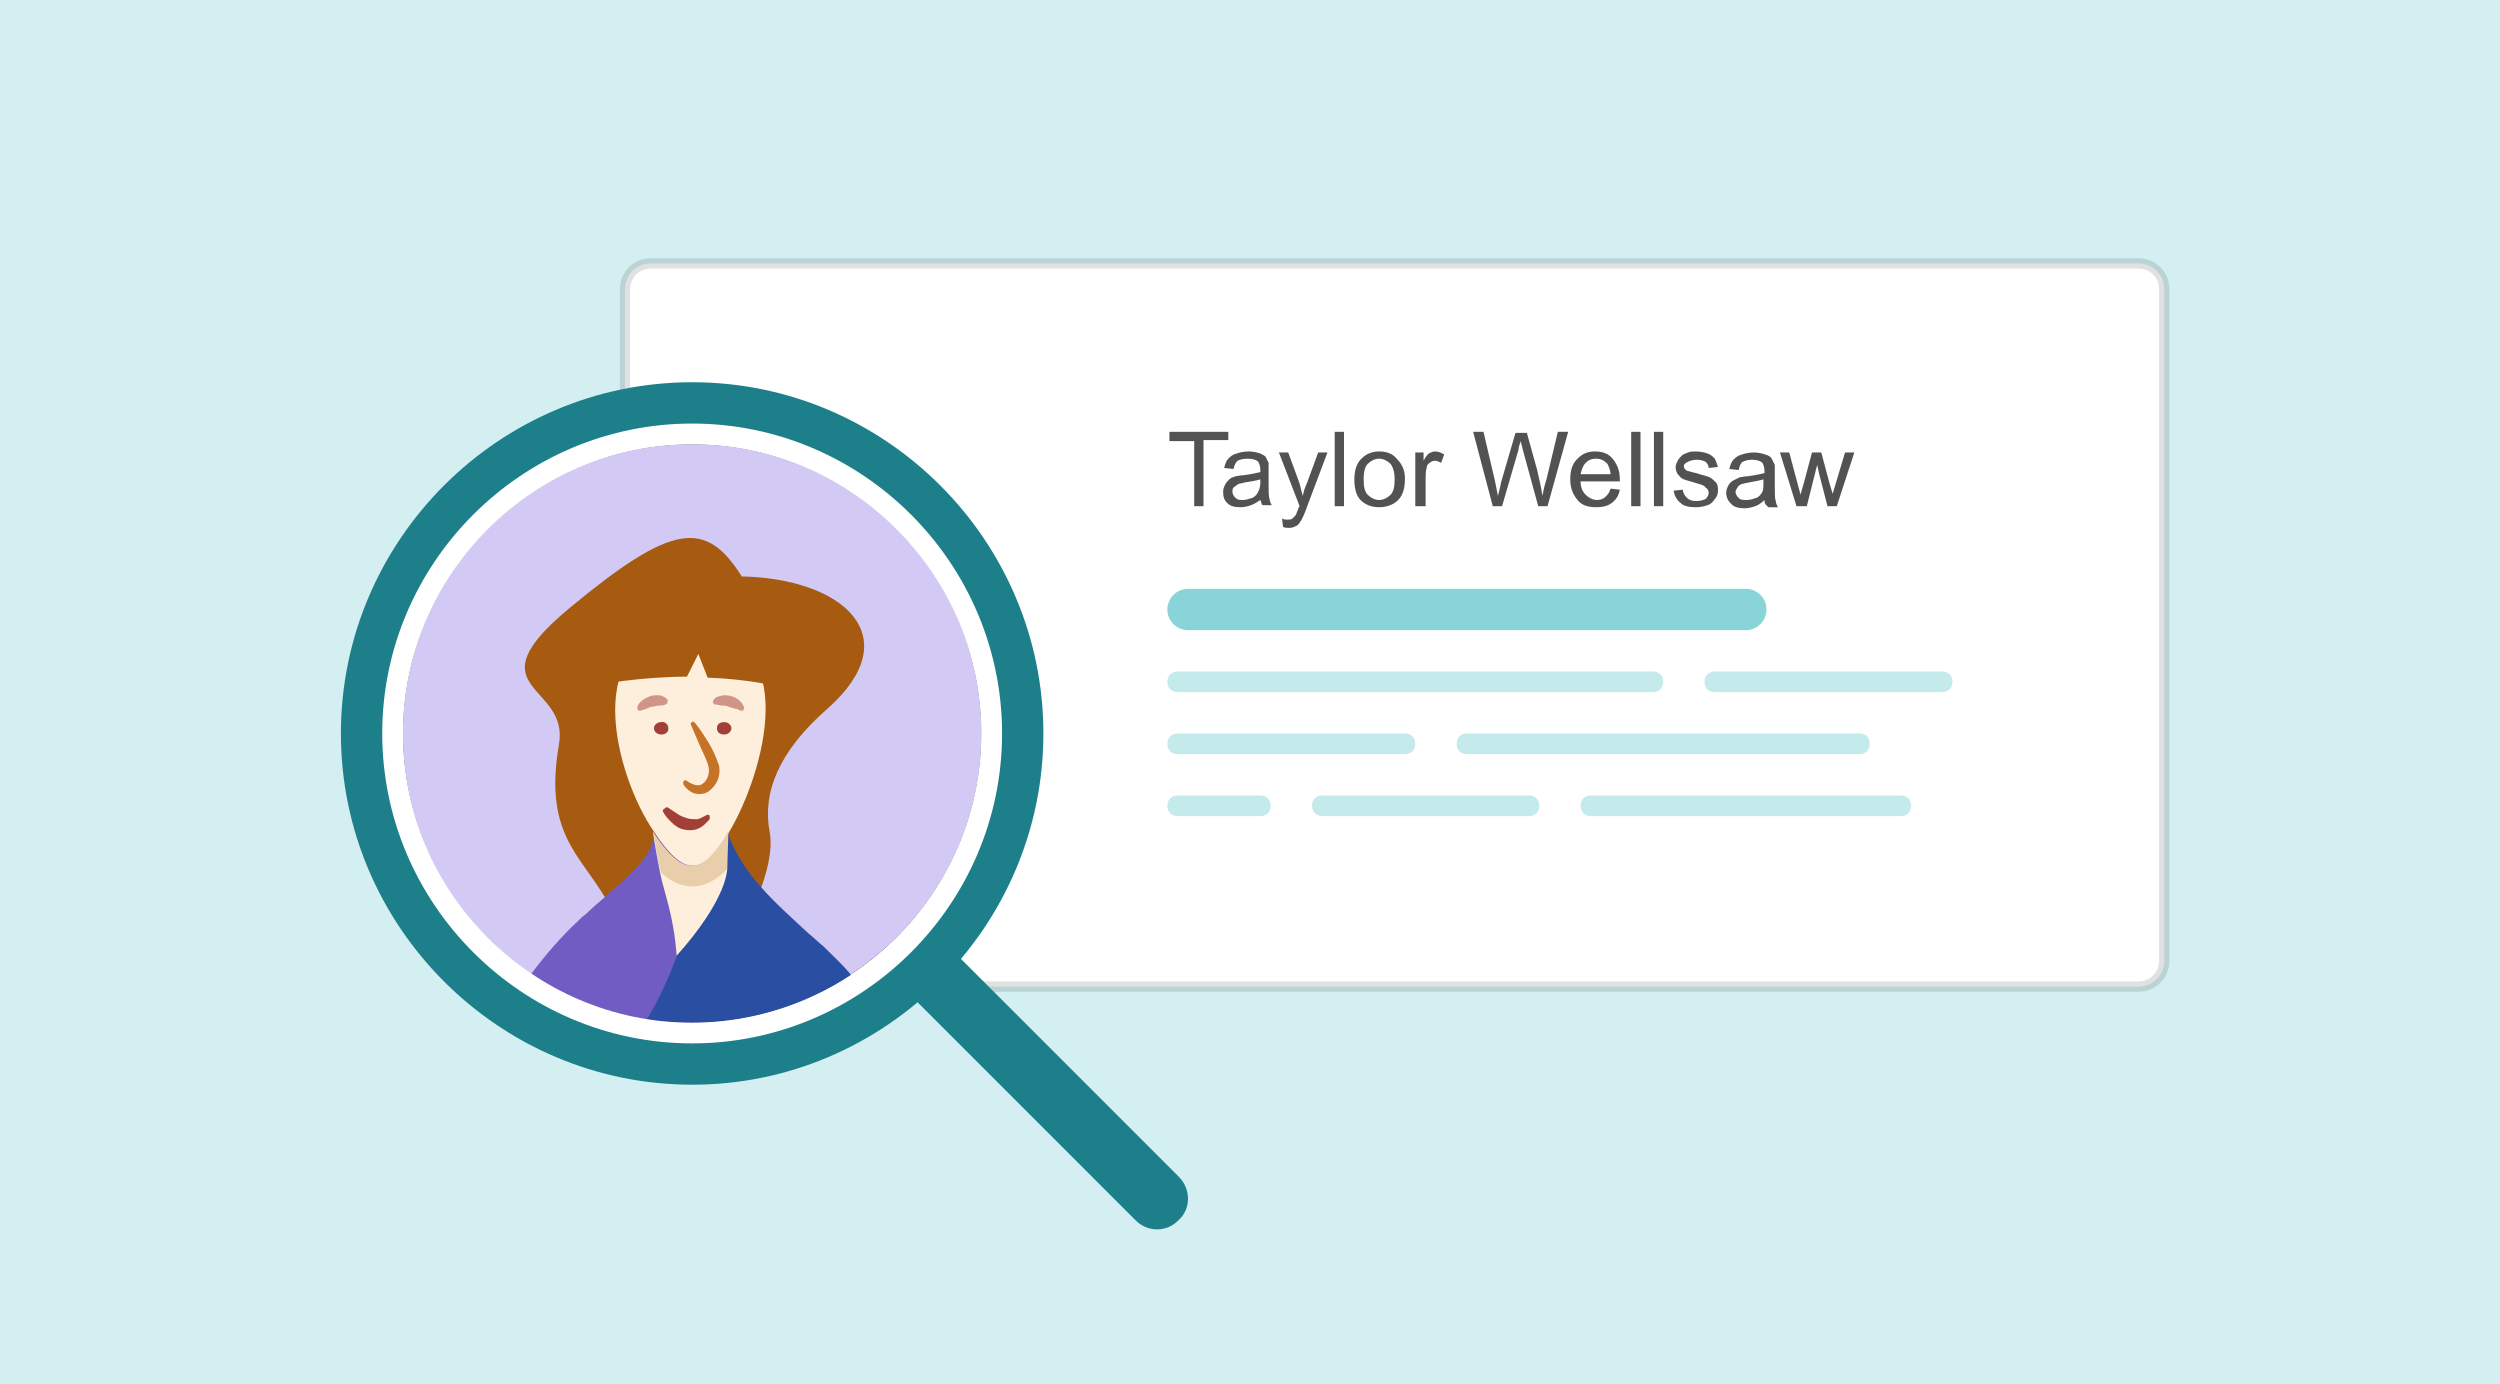 <?xml version="1.0" encoding="utf-8"?>
<!-- Generator: Adobe Illustrator 21.0.0, SVG Export Plug-In . SVG Version: 6.00 Build 0)  -->
<svg version="1.1" id="Слой_1" xmlns="http://www.w3.org/2000/svg" xmlns:xlink="http://www.w3.org/1999/xlink" x="0px" y="0px"
	 viewBox="0 0 242 134" style="enable-background:new 0 0 242 134;" xml:space="preserve">
<style type="text/css">
	.st0{fill:#FFFFFF;}
	.st1{fill:#D3EFF1;}
	.st2{fill:#FFFFFF;stroke:#000000;stroke-opacity:0.12;}
	.st3{enable-background:new    ;}
	.st4{fill:#525252;}
	.st5{opacity:0.64;fill:#46BBC4;enable-background:new    ;}
	.st6{opacity:0.32;fill:#46BBC4;enable-background:new    ;}
	.st7{fill:#D2CAF4;}
	.st8{fill:#A65B10;}
	.st9{fill:#715CC3;}
	.st10{fill:#2A4EA1;}
	.st11{fill:#FDEFDB;}
	.st12{fill:#A23F36;}
	.st13{opacity:0.5;fill:#A23F36;enable-background:new    ;}
	.st14{fill:#C67328;}
	.st15{opacity:0.23;fill:#A65B10;enable-background:new    ;}
	.st16{fill:#1C7F8A;}
</style>
<g>
	<rect id="path-1" class="st0" width="242" height="134"/>
</g>
<title>6A5225B0-8482-4C36-8E90-CE17E4D73647</title>
<desc>Created with sketchtool.</desc>
<g id="Pricing">
	<g id="Pricing---Core-Features" transform="translate(-81, -2331)">
		<g id="section-3" transform="translate(81, 1194)">
			<g id="list" transform="translate(0, 109)">
				<g id="item" transform="translate(0, 1028)">
					<g id="image">
						<g id="credit-background-check">
							<g id="mask">
								<rect id="path-1_1_" class="st1" width="242" height="134"/>
							</g>
							<g id="design">
								<g transform="translate(33, 26)">
									<g id="box">
										<g>
											<path id="path-3_1_" d="M30,0h144c1.1,0,2,0.9,2,2v65c0,1.1-0.9,2-2,2H30c-1.1,0-2-0.9-2-2V2C28,0.9,28.9,0,30,0z"/>
										</g>
										<path class="st2" d="M30-0.5h144c1.4,0,2.5,1.1,2.5,2.5v65c0,1.4-1.1,2.5-2.5,2.5H30c-1.4,0-2.5-1.1-2.5-2.5V2
											C27.5,0.6,28.6-0.5,30-0.5z"/>
									</g>
									<g id="text" transform="translate(80, 13)">
										<g class="st3">
											<g class="st3">
												<path class="st4" d="M2.6,10V3.7H0.2V2.8h5.7v0.8H3.5V10H2.6z"/>
												<path class="st4" d="M9,9.4C8.7,9.6,8.4,9.8,8.1,9.9s-0.6,0.2-1,0.2c-0.6,0-1-0.1-1.3-0.4C5.5,9.4,5.4,9.1,5.4,8.6
													c0-0.3,0.1-0.5,0.2-0.7C5.7,7.7,5.8,7.6,6,7.4s0.4-0.2,0.6-0.3c0.2,0,0.4-0.1,0.8-0.1C8.1,6.9,8.6,6.8,9,6.7
													c0-0.1,0-0.2,0-0.2c0-0.4-0.1-0.6-0.2-0.8c-0.2-0.2-0.6-0.3-1-0.3C7.3,5.4,7,5.5,6.8,5.6C6.6,5.8,6.5,6,6.4,6.4L5.5,6.3
													c0.1-0.4,0.2-0.7,0.4-0.9C6.1,5.2,6.3,5,6.7,4.9C7,4.8,7.4,4.7,7.9,4.7c0.4,0,0.8,0.1,1.1,0.2C9.2,5,9.4,5.1,9.5,5.2
													c0.1,0.2,0.2,0.4,0.3,0.6c0,0.1,0,0.4,0,0.8v1.2c0,0.8,0,1.3,0.1,1.5c0,0.2,0.1,0.4,0.2,0.6H9.2C9.1,9.8,9.1,9.6,9,9.4z
													 M9,7.4C8.7,7.5,8.2,7.6,7.5,7.7C7.2,7.8,6.9,7.8,6.8,7.9S6.5,8.1,6.4,8.2C6.3,8.3,6.3,8.5,6.3,8.6
													c0,0.2,0.1,0.4,0.3,0.6S7,9.4,7.3,9.4c0.3,0,0.6-0.1,0.9-0.2c0.3-0.1,0.5-0.4,0.6-0.6C8.9,8.4,9,8.1,9,7.7V7.4z"/>
												<path class="st4" d="M11.2,12l-0.1-0.8c0.2,0.1,0.4,0.1,0.5,0.1c0.2,0,0.4,0,0.5-0.1s0.2-0.2,0.3-0.3
													c0.1-0.1,0.1-0.3,0.3-0.7c0,0,0-0.1,0.1-0.2l-2-5.2h0.9l1.1,3C12.9,8.2,13,8.6,13.1,9c0.1-0.4,0.2-0.8,0.4-1.2l1.1-3
													h0.9l-2,5.3c-0.2,0.6-0.4,1-0.5,1.2c-0.2,0.3-0.3,0.5-0.5,0.6c-0.2,0.1-0.4,0.2-0.7,0.2C11.6,12.1,11.4,12.1,11.2,12z"
													/>
												<path class="st4" d="M16.2,10V2.8h0.9V10H16.2z"/>
												<path class="st4" d="M18.1,7.4c0-1,0.3-1.7,0.8-2.1c0.4-0.4,1-0.6,1.6-0.6c0.7,0,1.3,0.2,1.7,0.7
													C22.7,5.9,23,6.5,23,7.3c0,0.7-0.1,1.2-0.3,1.6c-0.2,0.4-0.5,0.7-0.9,0.9c-0.4,0.2-0.8,0.3-1.3,0.3
													c-0.7,0-1.3-0.2-1.8-0.7C18.3,9,18.1,8.3,18.1,7.4z M19,7.4c0,0.7,0.1,1.2,0.4,1.5c0.3,0.3,0.7,0.5,1.1,0.5
													c0.4,0,0.8-0.2,1.1-0.5s0.4-0.8,0.4-1.5c0-0.6-0.1-1.1-0.4-1.5c-0.3-0.3-0.7-0.5-1.1-0.5c-0.4,0-0.8,0.2-1.1,0.5
													S19,6.7,19,7.4z"/>
												<path class="st4" d="M24,10V4.8h0.8v0.8C25,5.2,25.2,5,25.3,4.9c0.2-0.1,0.4-0.2,0.6-0.2c0.3,0,0.6,0.1,0.9,0.3
													l-0.3,0.8c-0.2-0.1-0.4-0.2-0.6-0.2c-0.2,0-0.4,0.1-0.5,0.2c-0.2,0.1-0.3,0.3-0.3,0.5c-0.1,0.3-0.1,0.7-0.1,1V10H24z"/>
												<path class="st4" d="M31.5,10l-1.9-7.2h1l1.1,4.7c0.1,0.5,0.2,1,0.3,1.5c0.2-0.8,0.3-1.2,0.3-1.3l1.4-4.8h1.1l1,3.6
													C36,7.4,36.2,8.2,36.3,9c0.1-0.5,0.2-1,0.4-1.6l1.1-4.6h1l-2,7.2h-0.9l-1.5-5.5c-0.1-0.5-0.2-0.7-0.2-0.8
													C34.1,4,34,4.3,34,4.5L32.4,10H31.5z"/>
												<path class="st4" d="M42.9,8.3l0.9,0.1C43.7,9,43.4,9.4,43,9.7s-0.9,0.4-1.5,0.4c-0.8,0-1.4-0.2-1.8-0.7
													c-0.4-0.5-0.7-1.1-0.7-2c0-0.9,0.2-1.5,0.7-2s1-0.7,1.7-0.7c0.7,0,1.3,0.2,1.7,0.7s0.7,1.1,0.7,2c0,0.1,0,0.1,0,0.2H40
													c0,0.6,0.2,1,0.5,1.3s0.7,0.5,1.1,0.5c0.3,0,0.6-0.1,0.8-0.3S42.8,8.7,42.9,8.3z M40,6.9h2.9c0-0.4-0.2-0.8-0.3-1
													c-0.3-0.3-0.6-0.5-1.1-0.5c-0.4,0-0.7,0.1-1,0.4C40.2,6.1,40.1,6.5,40,6.9z"/>
												<path class="st4" d="M44.9,10V2.8h0.9V10H44.9z"/>
												<path class="st4" d="M47.1,10V2.8H48V10H47.1z"/>
												<path class="st4" d="M49,8.5l0.9-0.1c0,0.3,0.2,0.6,0.4,0.8c0.2,0.2,0.5,0.3,0.9,0.3c0.4,0,0.7-0.1,0.9-0.2
													c0.2-0.2,0.3-0.4,0.3-0.6c0-0.2-0.1-0.4-0.3-0.5C52,8,51.7,7.9,51.3,7.8c-0.6-0.2-1.1-0.3-1.3-0.4
													c-0.3-0.1-0.4-0.3-0.6-0.5c-0.1-0.2-0.2-0.4-0.2-0.7c0-0.2,0.1-0.4,0.2-0.6c0.1-0.2,0.3-0.4,0.4-0.5
													c0.1-0.1,0.3-0.2,0.6-0.3c0.2-0.1,0.5-0.1,0.8-0.1c0.4,0,0.8,0.1,1.1,0.2c0.3,0.1,0.5,0.3,0.7,0.5
													c0.1,0.2,0.2,0.5,0.3,0.8l-0.9,0.1c0-0.3-0.2-0.5-0.3-0.6c-0.2-0.1-0.5-0.2-0.8-0.2c-0.4,0-0.7,0.1-0.9,0.2
													S50,5.9,50,6.1c0,0.1,0,0.2,0.1,0.3c0.1,0.1,0.2,0.2,0.3,0.2c0.1,0,0.3,0.1,0.8,0.2c0.6,0.2,1.1,0.3,1.3,0.4
													c0.2,0.1,0.4,0.3,0.6,0.5s0.2,0.5,0.2,0.8c0,0.3-0.1,0.6-0.3,0.8c-0.2,0.3-0.4,0.5-0.7,0.6c-0.3,0.1-0.7,0.2-1.1,0.2
													c-0.7,0-1.2-0.1-1.5-0.4C49.3,9.4,49.1,9,49,8.5z"/>
												<path class="st4" d="M57.8,9.4c-0.3,0.3-0.6,0.5-0.9,0.6c-0.3,0.1-0.6,0.2-1,0.2c-0.6,0-1-0.1-1.3-0.4
													c-0.3-0.3-0.5-0.6-0.5-1.1c0-0.3,0.1-0.5,0.2-0.7c0.1-0.2,0.3-0.4,0.5-0.5c0.2-0.1,0.4-0.2,0.6-0.3
													c0.2,0,0.4-0.1,0.8-0.1c0.7-0.1,1.2-0.2,1.6-0.3c0-0.1,0-0.2,0-0.2c0-0.4-0.1-0.6-0.2-0.8c-0.2-0.2-0.6-0.3-1-0.3
													c-0.4,0-0.7,0.1-0.9,0.2c-0.2,0.1-0.3,0.4-0.4,0.8l-0.9-0.1c0.1-0.4,0.2-0.7,0.4-0.9c0.2-0.2,0.4-0.4,0.8-0.5
													c0.3-0.1,0.7-0.2,1.2-0.2c0.4,0,0.8,0.1,1.1,0.2s0.5,0.2,0.6,0.4c0.1,0.2,0.2,0.4,0.3,0.6c0,0.1,0,0.4,0,0.8v1.2
													c0,0.8,0,1.3,0.1,1.5c0,0.2,0.1,0.4,0.2,0.6h-0.9C57.8,9.8,57.8,9.6,57.8,9.4z M57.7,7.4c-0.3,0.1-0.8,0.2-1.4,0.3
													c-0.4,0.1-0.6,0.1-0.8,0.2s-0.3,0.2-0.3,0.3C55.1,8.3,55,8.5,55,8.6c0,0.2,0.1,0.4,0.3,0.6c0.2,0.2,0.4,0.2,0.8,0.2
													c0.3,0,0.6-0.1,0.9-0.2c0.3-0.1,0.5-0.4,0.6-0.6c0.1-0.2,0.1-0.5,0.1-0.9V7.4z"/>
												<path class="st4" d="M60.9,10l-1.6-5.2h0.9l0.8,3l0.3,1.1c0-0.1,0.1-0.4,0.3-1.1l0.8-3h0.9l0.8,3l0.3,1l0.3-1l0.9-3h0.9
													L64.8,10h-0.9l-0.8-3.1L62.9,6l-1,4H60.9z"/>
											</g>
										</g>
										<path id="Rectangle" class="st5" d="M2,18h54c1.1,0,2,0.9,2,2s-0.9,2-2,2H2c-1.1,0-2-0.9-2-2S0.9,18,2,18z"/>
										<path id="Rectangle_1_" class="st6" d="M1,26h46c0.6,0,1,0.4,1,1s-0.4,1-1,1H1c-0.6,0-1-0.4-1-1S0.4,26,1,26z"/>
										<path id="Rectangle_2_" class="st6" d="M53,26h22c0.6,0,1,0.4,1,1s-0.4,1-1,1H53c-0.6,0-1-0.4-1-1S52.4,26,53,26z"/>
										<path id="Rectangle_3_" class="st6" d="M1,32h22c0.6,0,1,0.4,1,1s-0.4,1-1,1H1c-0.6,0-1-0.4-1-1S0.4,32,1,32z"/>
										<path id="Rectangle_4_" class="st6" d="M29,32h38c0.6,0,1,0.4,1,1s-0.4,1-1,1H29c-0.6,0-1-0.4-1-1S28.4,32,29,32z"/>
										<path id="Rectangle_5_" class="st6" d="M1,38h8c0.6,0,1,0.4,1,1s-0.4,1-1,1H1c-0.6,0-1-0.4-1-1S0.4,38,1,38z"/>
										<path id="Rectangle_6_" class="st6" d="M15,38h20c0.6,0,1,0.4,1,1s-0.4,1-1,1H15c-0.6,0-1-0.4-1-1S14.4,38,15,38z"/>
										<path id="Rectangle_7_" class="st6" d="M41,38h30c0.6,0,1,0.4,1,1s-0.4,1-1,1H41c-0.6,0-1-0.4-1-1S40.4,38,41,38z"/>
									</g>
									<g id="avatar" transform="translate(6, 17)">
										<g id="Fill-35">
											<g>
												<path id="path-5_2_" d="M43.4,51.3c-1.3,0.9-2.6,1.6-4.1,2.2C35.9,55.1,32,56,28,56c-1.5,0-3-0.1-4.4-0.3
													c-4.1-0.7-7.9-2.2-11.2-4.4C4.9,46.2,0,37.7,0,28C0,12.5,12.5,0,28,0s28,12.5,28,28C56,37.8,51,46.3,43.4,51.3z"/>
											</g>
											<g>
												<path id="path-5_1_" class="st7" d="M43.4,51.3c-1.3,0.9-2.6,1.6-4.1,2.2C35.9,55.1,32,56,28,56c-1.5,0-3-0.1-4.4-0.3
													c-4.1-0.7-7.9-2.2-11.2-4.4C4.9,46.2,0,37.7,0,28C0,12.5,12.5,0,28,0s28,12.5,28,28C56,37.8,51,46.3,43.4,51.3z"/>
											</g>
										</g>
										<path id="Fill-37" class="st8" d="M21.3,48.3c-1.7-7.9-8.1-8.2-6.2-19.2c1.1-6-8.7-5.2,1.1-13.3s13.1-8.6,16.6-3
											c9.8,0.2,16.2,5.8,8.3,12.8c-4.8,4.2-6.3,8.2-5.6,11.9S32.8,47,32.8,47L21.3,48.3z"/>
										<path id="Fill-39" class="st9" d="M39.4,53.6C35.9,55.1,32,56,28,56c-1.5,0-3-0.1-4.4-0.3c-4.1-0.6-7.9-2.2-11.2-4.4
											c1.5-2,3-3.7,4.5-5.1c0.3-0.3,0.5-0.5,0.8-0.7c0.6-0.6,1.3-1.2,1.9-1.7c2.7-2.4,4.7-4.1,4.7-6.2l4.8,0.5l1,1.6l0.3,0.4
											l0.9,1.3l0.1,0.2l2.4,3.6l2.7,4l0.7,1.1L39.4,53.6z"/>
										<path id="Fill-42" class="st10" d="M43.4,51.4c-1.3,0.9-2.6,1.6-4.1,2.2C35.9,55.1,32,56,28,56c-1.5,0-3-0.1-4.4-0.3
											c1-1.6,2-3.7,2.9-6.1c0.2-0.6,0.4-1.2,0.6-1.9c0.2-0.8,0.5-1.6,0.6-2.5l1.2-2.5l1.3-2.7l1.2-2.5c0.7,2.1,1.9,3.8,3.2,5.3
											c1.4,1.6,3,3,4.6,4.5c0.5,0.4,1,0.9,1.5,1.3C41.7,49.6,42.6,50.4,43.4,51.4"/>
										<path id="Fill-45" class="st11" d="M27.9,18.1c11,0,7,13.9,3.7,19.4c-2.6,4.4-4.4,4.4-7.3,0C20.5,32,16.9,18.1,27.9,18.1"
											/>
										<path id="Fill-47" class="st12" d="M25.7,35.2c0.3,0.2,0.6,0.4,0.9,0.6c0.3,0.2,0.6,0.3,0.9,0.4c0.3,0.1,0.6,0.1,0.9,0.1
											s0.6-0.2,1-0.4l0,0c0.1-0.1,0.3,0,0.3,0.1s0,0.2,0,0.3c-0.3,0.3-0.6,0.7-1.1,0.9c-0.4,0.2-1,0.2-1.4,0.1
											c-0.5-0.1-0.9-0.4-1.2-0.7c-0.3-0.3-0.6-0.6-0.8-1c-0.1-0.1,0-0.3,0.1-0.3C25.5,35.1,25.6,35.1,25.7,35.2L25.7,35.2z"/>
										<path id="Fill-49" class="st12" d="M25.7,27.5c0,0.4-0.3,0.6-0.7,0.6c-0.4,0-0.7-0.3-0.7-0.6s0.3-0.6,0.7-0.6
											C25.3,26.8,25.7,27.1,25.7,27.5"/>
										<path id="Fill-51" class="st12" d="M30.4,27.5c0,0.4,0.3,0.6,0.7,0.6s0.7-0.3,0.7-0.6s-0.3-0.6-0.7-0.6
											S30.4,27.1,30.4,27.5"/>
										<path id="Fill-53" class="st13" d="M30.2,24.6c0.2-0.2,0.5-0.2,0.8-0.3c0.3,0,0.5,0,0.8,0.1c0.5,0.1,1,0.5,1.2,1
											c0.1,0.1,0,0.3-0.1,0.4c-0.1,0-0.1,0-0.2,0l0,0c-0.2-0.1-0.4-0.2-0.6-0.2c-0.2-0.1-0.4-0.1-0.6-0.2s-0.4-0.1-0.6-0.1
											s-0.4-0.1-0.6-0.1h-0.1c-0.1,0-0.2-0.2-0.2-0.3C30.1,24.7,30.1,24.7,30.2,24.6"/>
										<path id="Fill-55" class="st13" d="M25.4,25.2c-0.2,0.1-0.4,0.1-0.6,0.1s-0.4,0.1-0.6,0.1s-0.4,0.1-0.6,0.2
											s-0.4,0.1-0.6,0.2l0,0c-0.1,0-0.3,0-0.3-0.2c0-0.1,0-0.1,0-0.2c0.2-0.5,0.7-0.8,1.2-1c0.3-0.1,0.5-0.1,0.8-0.1
											s0.5,0.1,0.8,0.3c0.1,0.1,0.2,0.2,0.1,0.4C25.6,25.1,25.5,25.2,25.4,25.2L25.4,25.2z"/>
										<path id="Fill-57" class="st14" d="M28.3,27c0.5,0.6,0.9,1.3,1.3,1.9c0.4,0.7,0.7,1.3,1,2.2c0.2,1-0.2,1.9-1,2.5
											c-0.4,0.3-1,0.3-1.4,0.2c-0.5-0.2-0.8-0.5-1-0.8c-0.1-0.1-0.1-0.3,0-0.4c0.1-0.1,0.2-0.1,0.3,0l0,0
											c0.6,0.4,1.2,0.6,1.6,0.2c0.4-0.3,0.6-1,0.5-1.5c-0.1-0.6-0.5-1.3-0.8-2s-0.6-1.4-0.9-2.1c-0.1-0.1,0-0.3,0.1-0.3
											C28.1,26.8,28.2,26.9,28.3,27"/>
										<path id="Fill-59" class="st11" d="M31.5,37.5c0,1.2-0.1,2.4-0.1,3.6c-0.3,3.5-4.9,8.4-4.9,8.4c-0.3-4-1.2-6-1.6-8
											c-0.5-2.5-0.7-4-0.7-4C27.1,41.9,28.9,41.9,31.5,37.5"/>
										<path id="Fill-61" class="st15" d="M31.5,37.5c0,1.2-0.1,2.4-0.1,3.6c-0.9,1-2.1,1.7-3.4,1.7c-1.1,0-2.1-0.5-3-1.3
											c-0.6-2.4-0.7-4-0.7-4C27.1,41.9,28.9,41.9,31.5,37.5"/>
										<path id="Fill-63" class="st8" d="M18.8,23.3c0,0,4.2-0.8,8.7-0.8l1.1-2.2l0.9,2.3c0,0,4.7,0.1,7.9,1.2
											c0,0-0.5-7.3-9.3-7.3S18.8,23.3,18.8,23.3"/>
									</g>
									<g id="search" transform="translate(0, 11)">
										<path id="Fill-1" class="st16" d="M79,82c-0.8,0-1.5-0.3-2.1-0.9l-21-21c-1.2-1.2-1.2-3.1,0-4.2c1.2-1.2,3.1-1.2,4.2,0
											l21,21c1.2,1.2,1.2,3.1,0,4.2C80.5,81.7,79.8,82,79,82"/>
										<path id="Fill-3" class="st0" d="M34,6C18.6,6,6,18.6,6,34s12.6,28,28,28s28-12.6,28-28S49.4,6,34,6 M34,66
											C16.4,66,2,51.6,2,34S16.4,2,34,2s32,14.4,32,32S51.6,66,34,66"/>
										<path id="Fill-5" class="st16" d="M34,4C17.5,4,4,17.5,4,34s13.5,30,30,30s30-13.5,30-30S50.5,4,34,4 M34,68
											C15.3,68,0,52.7,0,34S15.3,0,34,0s34,15.3,34,34S52.7,68,34,68"/>
									</g>
								</g>
							</g>
						</g>
					</g>
				</g>
			</g>
		</g>
	</g>
</g>
</svg>

